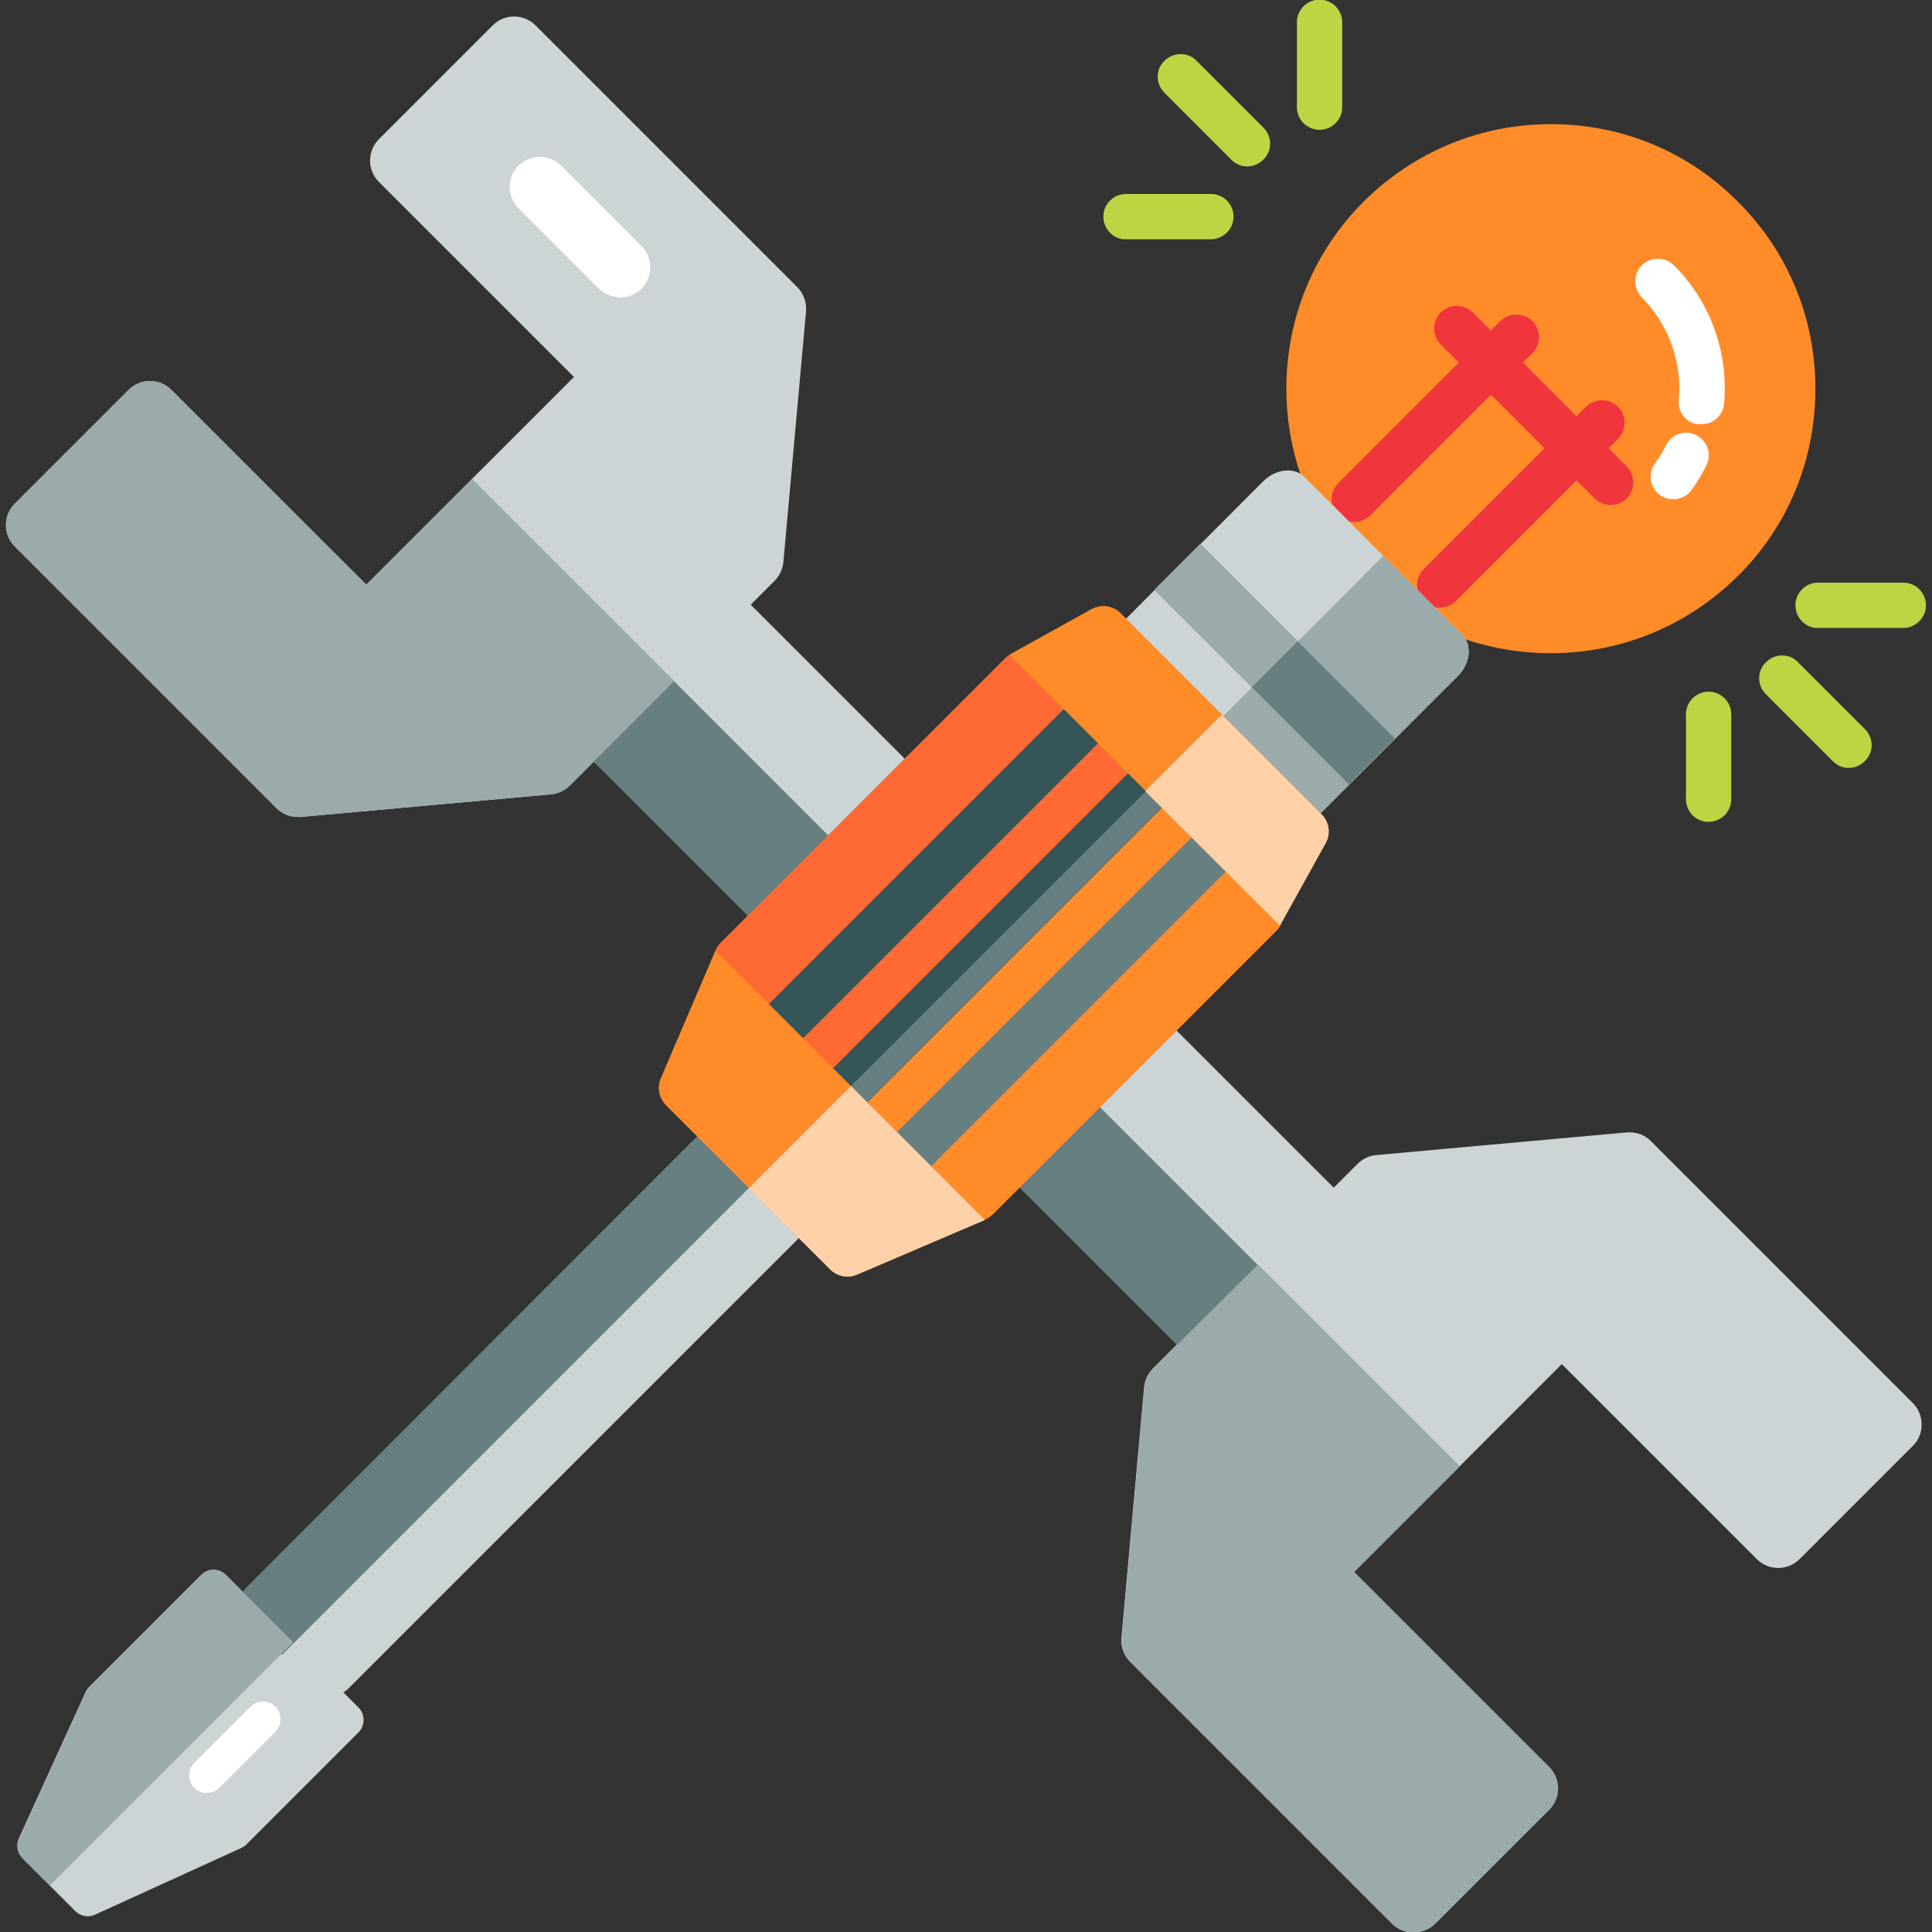 <?xml version="1.0" encoding="utf-8"?>
<!-- Generator: Adobe Illustrator 19.0.0, SVG Export Plug-In . SVG Version: 6.00 Build 0)  -->
<svg version="1.1" id="Layer_1" xmlns="http://www.w3.org/2000/svg" xmlns:xlink="http://www.w3.org/1999/xlink" x="0px" y="0px"
	 viewBox="96 11 512 512" style="enable-background:new 96 11 512 512;" xml:space="preserve">
<rect x="96" y="11" width="512" height="512" fill="#333333" stroke="none"/>
<style type="text/css">
	.st0{fill:#CDD4D5;}
	.st1{fill:#FFFFFF;}
	.st2{fill:#687F82;}
	.st3{fill:#9BAAAB;}
	.st4{fill:#FF8C29;}
	.st5{fill:#F0353D;}
	.st6{fill:#FD6A33;}
	.st7{fill:#365558;}
	.st8{fill:#FFD1A9;}
	.st9{fill:#BCD643;}
</style>
<g>
	<g>
		<path class="st0" d="M464.2,340.5l-184-184c-3.1-3.1-8.2-3.1-11.3,0l-30.2,30.2c-1.5,1.5-2.3,3.5-2.3,5.7s0.8,4.2,2.3,5.7l184,184
			c1.5,1.5,3.5,2.3,5.7,2.3s4.2-0.8,5.7-2.3l30.2-30.2C467.3,348.7,467.3,343.7,464.2,340.5z"/>
		<path class="st0" d="M307.3,87.1l-69.4-69.4c-3.1-3.1-8.2-3.1-11.3,0l-30.2,30.2c-3.1,3.1-3.1,8.2,0,11.3l51.7,51.7L193,166
			l-51.6-51.7c-3.1-3.1-8.2-3.1-11.3,0l-30.2,30.2c-3.1,3.1-3.1,8.2,0,11.3l69.4,69.4c1.5,1.5,3.5,2.3,5.7,2.3c0.2,0,0.5,0,0.7,0
			l66.4-6c1.9-0.2,3.6-1,4.9-2.3l54.3-54.3c1.3-1.3,2.1-3.1,2.3-4.9l6-66.4C309.8,91.2,309,88.8,307.3,87.1z"/>
	</g>
	<path class="st1" d="M260.4,89.8c-2,0-4.1-0.8-5.7-2.3l-21.3-21.3c-3.1-3.1-3.1-8.2,0-11.3s8.2-3.1,11.3,0L266,76.2
		c3.1,3.1,3.1,8.2,0,11.3C264.5,89,262.5,89.8,260.4,89.8z"/>
	<path class="st0" d="M602.9,382.8l-69.4-69.4c-1.7-1.7-4-2.5-6.4-2.3l-66.4,6c-1.9,0.2-3.6,1-4.9,2.3l-54.3,54.3
		c-1.3,1.3-2.1,3.1-2.3,4.9l-6,66.4c-0.2,2.4,0.6,4.7,2.3,6.4l69.4,69.4c1.6,1.6,3.6,2.3,5.7,2.3s4.1-0.8,5.7-2.3l30.2-30.2
		c3.1-3.1,3.1-8.2,0-11.3l-51.7-51.7l55.1-55.1l51.7,51.7c3.1,3.1,8.2,3.1,11.3,0l30.2-30.2C606,391,606,385.9,602.9,382.8z"/>
	<path class="st2" d="M254.2,171.1l-15.6,15.6c-1.5,1.5-2.3,3.5-2.3,5.7s0.8,4.2,2.3,5.7l184,184c1.5,1.5,3.5,2.3,5.7,2.3
		s4.2-0.8,5.7-2.3l15.6-15.6L254.2,171.1z"/>
	<g>
		<path class="st3" d="M221.1,137.9l-28,28l-51.7-51.6c-3.1-3.1-8.2-3.1-11.3,0l-30.2,30.2c-3.1,3.1-3.1,8.2,0,11.3l69.4,69.4
			c1.5,1.5,3.5,2.3,5.7,2.3c0.2,0,0.5,0,0.7,0l66.4-6c1.9-0.2,3.6-1,4.9-2.3l27.7-27.7L221.1,137.9z"/>
		<path class="st3" d="M401.6,373.7c-1.3,1.3-2.1,3.1-2.3,4.9l-6,66.4c-0.2,2.4,0.6,4.7,2.3,6.4l69.4,69.4c1.6,1.6,3.6,2.3,5.7,2.3
			s4.1-0.8,5.7-2.3l30.2-30.2c3.1-3.1,3.1-8.2,0-11.3l-51.7-51.7l28-28l-53.5-53.5L401.6,373.7z"/>
	</g>
</g>
<g>
	<path class="st4" d="M556.5,64.4c-13.2-13.3-30.8-20.5-49.5-20.5s-36.3,7.3-49.6,20.5c-13.2,13.2-20.5,30.8-20.5,49.6
		c0,18.7,7.3,36.3,20.5,49.6s30.8,20.5,49.6,20.5c18.7,0,36.3-7.3,49.6-20.5s20.5-30.8,20.5-49.6S569.8,77.6,556.5,64.4z"/>
	<g>
		<path class="st1" d="M535.2,141.6c-2-2-2.4-5.3-0.6-7.8c1.1-1.5,2.1-3.1,2.9-4.8c1.5-3,5.1-4.2,8-2.7c3,1.5,4.2,5.1,2.7,8
			c-1.1,2.3-2.4,4.5-3.9,6.5c-1.9,2.7-5.7,3.3-8.4,1.4C535.7,142.1,535.4,141.9,535.2,141.6z"/>
		<path class="st1" d="M542.6,121.8c-1.2-1.2-1.9-2.9-1.7-4.8c0.9-10.1-2.7-20-9.8-27.2c-2.3-2.3-2.3-6.2,0-8.5s6.2-2.3,8.5,0
			c9.7,9.7,14.5,23.1,13.3,36.7c-0.3,3.3-3.2,5.7-6.5,5.4C544.8,123.4,543.6,122.8,542.6,121.8z"/>
	</g>
	<path class="st5" d="M527.1,134.6l-4.8-4.8l2.5-2.5c2.3-2.3,2.3-6.2,0-8.5s-6.2-2.3-8.5,0l-2.5,2.5l-14.2-14.2l2.5-2.5
		c2.3-2.3,2.3-6.2,0-8.5s-6.2-2.3-8.5,0l-2.5,2.5l-4.8-4.8c-2.3-2.3-6.2-2.3-8.5,0s-2.3,6.2,0,8.5l4.8,4.8l-32,32
		c-2.3,2.3-2.3,6.2,0,8.5s6.2,2.3,8.5,0l32-32l14.2,14.2l-32,32c-2.3,2.3-2.3,6.2,0,8.5s6.2,2.3,8.5,0l32-32l4.8,4.8
		c2.3,2.3,6.2,2.3,8.5,0S529.4,137,527.1,134.6z"/>
</g>
<g>
	<path class="st0" d="M483.5,179.2l-41.8-41.8c-2.7-2.7-7.6-2.2-11,1.2L385.4,184c-3.4,3.4-3.9,8.3-1.2,11l41.8,41.8
		c1.4,1.4,3.3,1.9,5.2,1.7c2-0.2,4.1-1.2,5.7-2.9l45.4-45.4C485.7,186.8,486.2,181.9,483.5,179.2z"/>
	<path class="st3" d="M462.6,158.3l-57.5,57.6l20.9,20.9c1.4,1.4,3.3,1.9,5.2,1.7c2-0.2,4.1-1.2,5.7-2.9l45.4-45.4
		c3.4-3.4,3.9-8.3,1.2-11L462.6,158.3z"/>
	
		<rect x="397.4" y="178.5" transform="matrix(0.707 0.707 -0.707 0.707 259.351 -252.002)" class="st2" width="72.9" height="17.2"/>
	
		<rect x="402.7" y="165.6" transform="matrix(0.707 0.707 -0.707 0.707 246.466 -246.674)" class="st3" width="36.5" height="17.2"/>
</g>
<path class="st0" d="M161.4,440.2l18.3,18.3c2.4,2.4,6.2,2.4,8.6,0l120.9-120.9c2.4-2.4,2.4-6.2,0-8.6l-18.3-18.3
	c-1.2-1.2-2.7-1.8-4.3-1.8c-1.5,0-3.1,0.6-4.3,1.8l-120.9,121C159,434,159,437.9,161.4,440.2z"/>
<path class="st0" d="M102,503.5l14,14c1.4,1.4,3.5,1.7,5.2,0.9l38.6-17.6c0.5-0.2,1-0.6,1.4-0.9l29.8-29.8c1.8-1.8,1.8-4.8,0-6.6
	l-35.1-35.1c-0.9-0.9-2.1-1.4-3.3-1.4s-2.4,0.5-3.3,1.4l-29.8,29.8c-0.4,0.4-0.7,0.9-0.9,1.4L101,498.2
	C100.2,500,100.6,502.1,102,503.5z"/>
<path class="st2" d="M170.7,449.6l129.5-129.5l-9.4-9.4c-1.2-1.2-2.7-1.8-4.3-1.8c-1.5,0-3.1,0.6-4.3,1.8l-120.8,121
	c-2.4,2.4-2.4,6.2,0,8.6L170.7,449.6z"/>
<path class="st3" d="M109.2,510.7l64.5-64.5L156,428.5c-0.9-0.9-2.1-1.4-3.3-1.4s-2.4,0.5-3.3,1.4l-29.8,29.8
	c-0.4,0.4-0.7,0.9-0.9,1.4l-17.6,38.6c-0.8,1.8-0.4,3.8,0.9,5.2L109.2,510.7z"/>
<g>
	<path class="st6" d="M287,269.8l63,63c2.5,2.5,6.6,2.5,9.1,0l75.1-75.1c2.5-2.5,2.5-6.6,0-9.1l-63-63c-1.3-1.3-2.9-1.9-4.5-1.9
		s-3.3,0.6-4.5,1.9l-75.1,75.1C284.5,263.2,284.5,267.3,287,269.8z"/>
	<path class="st4" d="M350,332.8c2.5,2.5,6.6,2.5,9.1,0l75.1-75.1c2.5-2.5,2.5-6.6,0-9.1L403,217.4l-84.2,84.2L350,332.8z"/>
	<g>
		
			<rect x="354.3" y="199.7" transform="matrix(0.707 0.707 -0.707 0.707 288.996 -179.102)" class="st7" width="12.8" height="119.1"/>
		
			<rect x="336" y="185.8" transform="matrix(0.707 0.707 -0.707 0.707 272.516 -170.78)" class="st7" width="12.8" height="115.6"/>
	</g>
	
		<rect x="370" y="219.6" transform="matrix(0.707 0.707 -0.707 0.707 306.421 -184.878)" class="st2" width="12.8" height="115.6"/>
	
		<rect x="303.5" y="258.6" transform="matrix(0.707 -0.707 0.707 0.707 -78.646 333.313)" class="st2" width="119.1" height="6"/>
	<path class="st4" d="M388.4,171.6c-1.1,0-2.1,0.3-3.1,0.8l-21.8,12.1l71.7,71.7l12.1-21.8c1.4-2.5,1-5.6-1.1-7.7l-53.3-53.3
		C391.7,172.3,390.1,171.6,388.4,171.6z"/>
	<path class="st8" d="M435.2,256.3l12.1-21.8c1.4-2.5,1-5.6-1.1-7.7l-26.4-26.4l-20.3,20.3L435.2,256.3z"/>
	<path class="st4" d="M316,347.4c1.9,1.9,4.7,2.4,7.1,1.4l33.9-14.5l-71.4-71.4l-14.5,33.9c-1,2.4-0.5,5.2,1.4,7.1L316,347.4z"/>
	<path class="st8" d="M316,347.4c1.9,1.9,4.7,2.4,7.1,1.4l33.9-14.5l-35.5-35.5l-27.1,27.1L316,347.4z"/>
</g>
<path class="st1" d="M165.7,461.9c1.2,0,2.4,0.5,3.3,1.4c1.8,1.8,1.8,4.8,0,6.6l-14.9,14.9c-1.8,1.8-4.8,1.8-6.6,0s-1.8-4.8,0-6.6
	l14.9-14.9C163.4,462.4,164.5,461.9,165.7,461.9z"/>
<g>
	<path class="st9" d="M422.3,53.3l-17.7-17.7c-2.4-2.4-2.4-6.2,0-8.5s6.2-2.4,8.5,0l17.7,17.7c2.4,2.4,2.4,6.2,0,8.5
		C428.4,55.7,424.6,55.7,422.3,53.3z"/>
	<path class="st9" d="M390.2,72.7c-1.1-1.1-1.8-2.6-1.8-4.3c0-3.3,2.7-6,6-6h22.5c3.3,0,6,2.7,6,6s-2.7,6-6,6h-22.5
		C392.8,74.5,391.3,73.8,390.2,72.7z"/>
	<path class="st9" d="M441.5,43.7c-1.1-1.1-1.8-2.6-1.8-4.3V16.9c0-3.3,2.7-6,6-6s6,2.7,6,6v22.5c0,3.3-2.7,6-6,6
		C444.1,45.4,442.6,44.7,441.5,43.7z"/>
	<path class="st9" d="M581.7,212.7L564,195c-2.4-2.4-2.4-6.2,0-8.5c2.4-2.4,6.2-2.4,8.5,0l17.7,17.7c2.4,2.4,2.4,6.2,0,8.5
		C587.8,215.1,584,215.1,581.7,212.7z"/>
	<path class="st9" d="M544.6,227.1c-1.1-1.1-1.8-2.6-1.8-4.3v-22.5c0-3.3,2.7-6,6-6s6,2.7,6,6v22.5c0,3.3-2.7,6-6,6
		C547.2,228.8,545.7,228.2,544.6,227.1z"/>
	<path class="st9" d="M573.6,175.7c-1.1-1.1-1.8-2.6-1.8-4.3c0-3.3,2.7-6,6-6h22.6c3.3,0,6,2.7,6,6s-2.7,6-6,6h-22.5
		C576.2,177.5,574.7,176.8,573.6,175.7z"/>
</g>
</svg>
